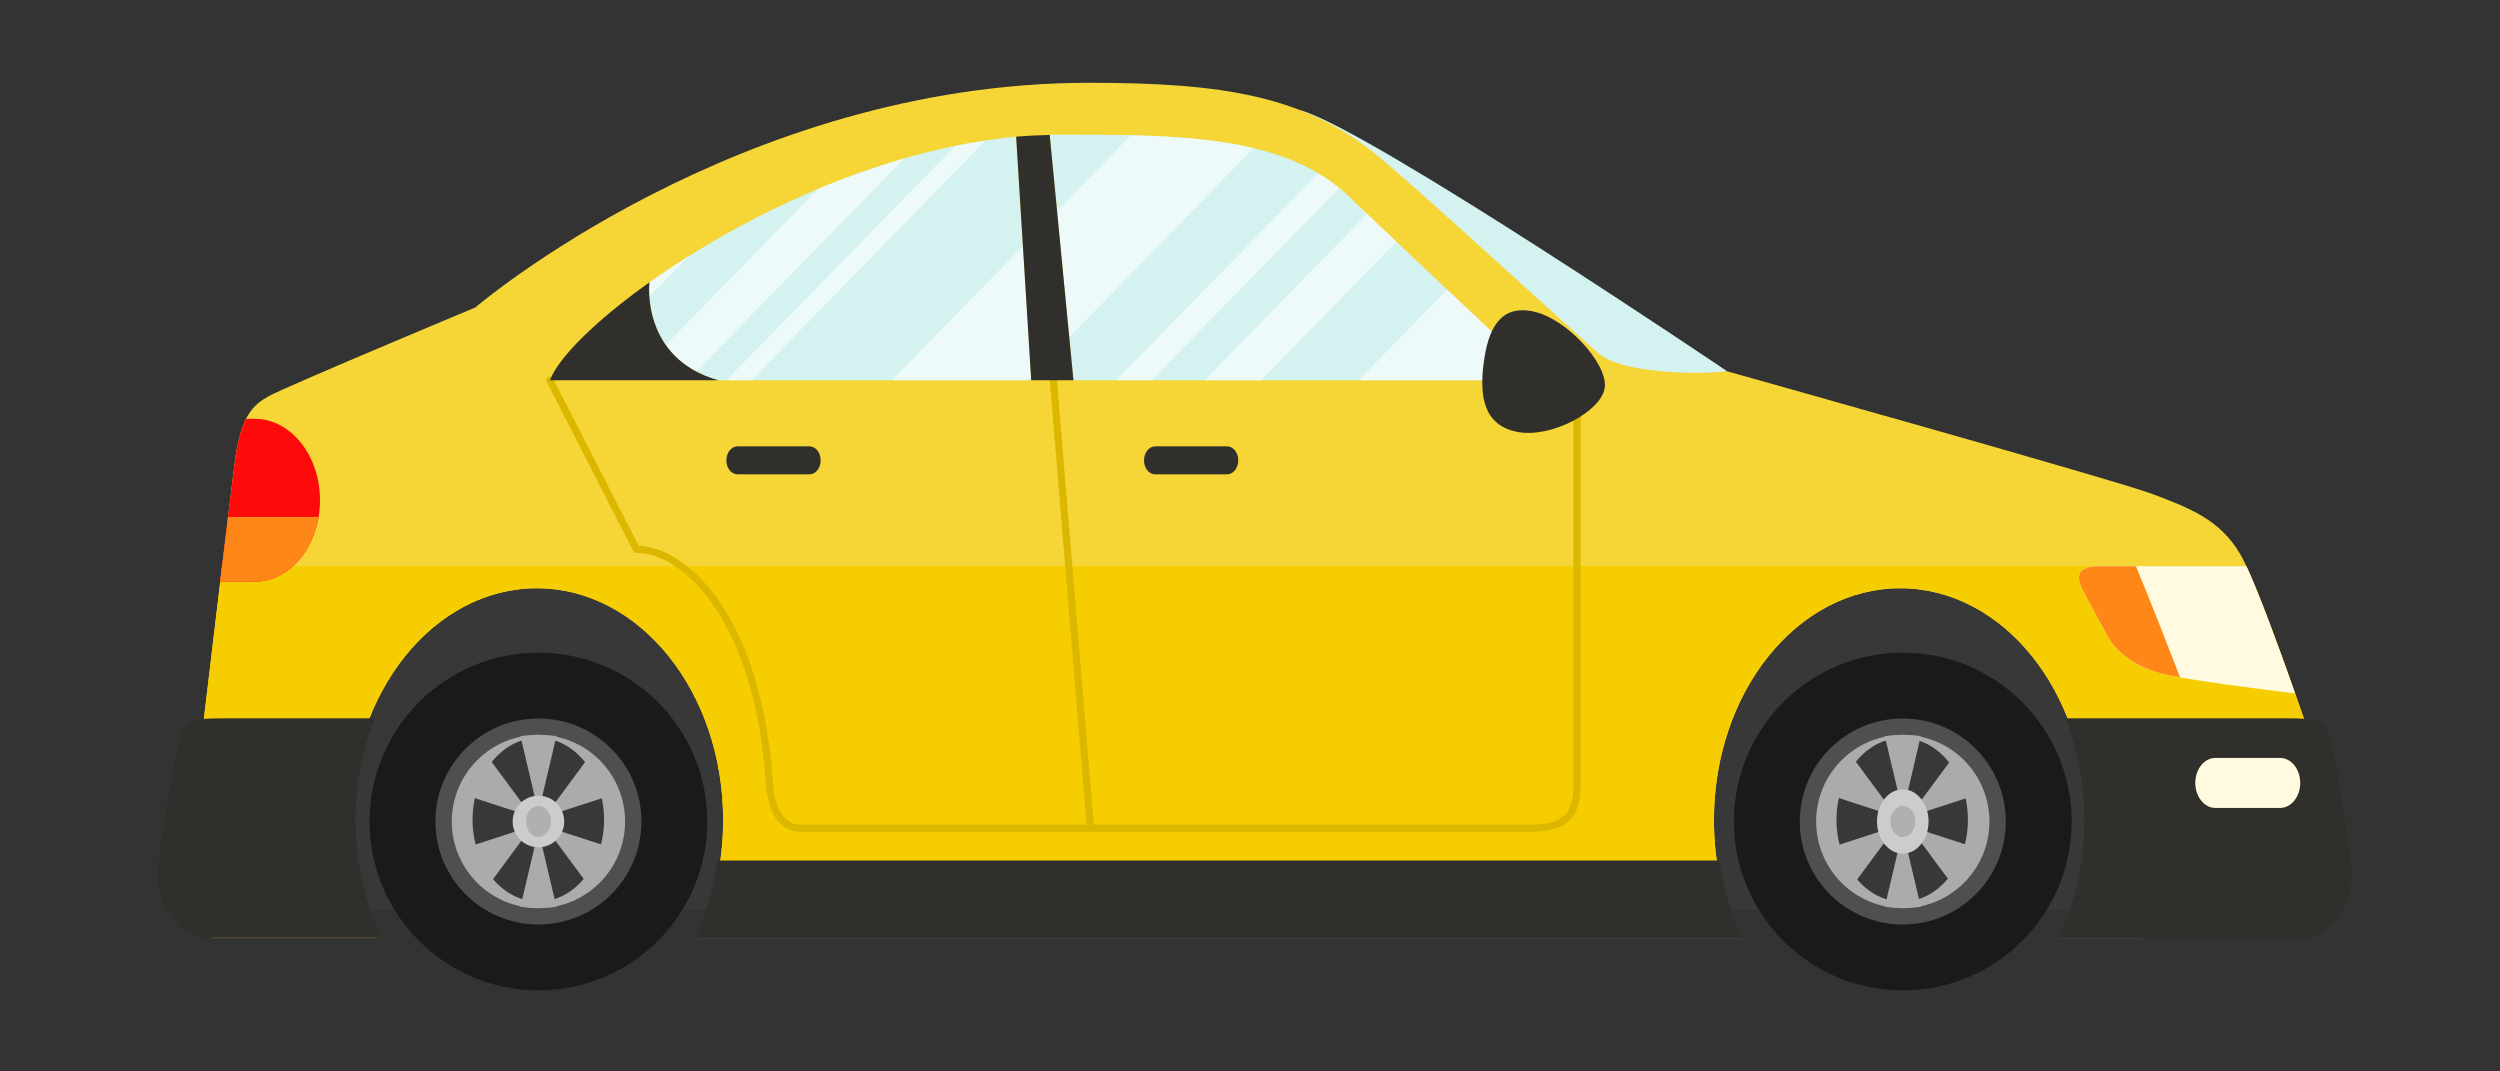 <?xml version="1.0"?>
<svg width="350" height="150" xmlns="http://www.w3.org/2000/svg" xmlns:svg="http://www.w3.org/2000/svg" enable-background="new 0 0 800 800" version="1.1" xml:space="preserve">
 <rect width="100%" height="100%" fill="#333333" stroke="none"/>
 <!-- Created with SVG-edit - https://github.com/SVG-Edit/svgedit-->
 <title>auto4</title>
 <g class="layer">
  <title>Layer 1</title>
  <g id="svg_426">
   <polygon fill="#383838" id="svg_427" points="306.196,127.422 39.749,127.422 39.749,66.921 279.744,66.921 "/>
   <path d="m241.79,51.97c0,0 -50.34,-34 -59.73,-36.53l0.69,3.41c0,0 39.59,34.94 44.15,36.07c4.55,1.13 14.89,-2.95 14.89,-2.95z" fill="#D3F2F0" id="svg_428"/>
   <path d="m313.66,77.63c-2.84,-4.91 -7.22,-6.54 -12.25,-8.44c-5.03,-1.92 -59.62,-17.21 -59.62,-17.21c-4.59,0.5 -14.77,0.25 -17.97,-2.48c-3.19,-2.74 -25.42,-23.17 -31.03,-27.75c-10.15,-8.31 -21.5,-10.16 -40.31,-10.16c-49.17,0 -85.93,31.45 -85.93,31.45s-26.74,11.18 -28.94,12.43c-2.2,1.23 -3.76,2.74 -4.63,8.41c-0.35,2.27 -5.82,48.37 -5.82,48.37l2.48,19.08l23.06,0c-2.3,-4.84 -3.62,-10.47 -3.62,-16.5c0,-17.94 11.68,-32.47 26.08,-32.47c14.41,0 26.08,14.53 26.08,32.47c0,6.03 -1.32,11.66 -3.61,16.5l33.1,0l112.83,0c-2.29,-4.84 -3.61,-10.47 -3.61,-16.5c0,-17.94 11.68,-32.47 26.08,-32.47c14.4,0 26.08,14.53 26.08,32.47c0,6.03 -1.32,11.66 -3.62,16.5l11.17,0l24.73,-25.35c0,0 -7.88,-23.44 -10.73,-28.35z" fill="#F6D636" id="svg_429"/>
   <path d="m27.16,112.24l2.48,19.08l23.06,0c-2.29,-4.84 -3.62,-10.47 -3.62,-16.49c0,-17.95 11.68,-32.48 26.08,-32.48c14.41,0 26.08,14.53 26.08,32.48c0,6.02 -1.32,11.65 -3.61,16.49l33.1,0l112.83,0c-2.29,-4.84 -3.61,-10.47 -3.61,-16.49c0,-17.95 11.68,-32.48 26.08,-32.48c14.4,0 26.08,14.53 26.08,32.48c0,6.02 -1.32,11.65 -3.62,16.49l11.17,0l24.73,-25.35c0,0 -6.59,-19.62 -9.89,-26.7l-283.41,0c-1.7,14.17 -3.93,32.97 -3.93,32.97z" fill="#F6CD00" id="svg_430"/>
   <path d="m49.77,114.82c0,-5.11 0.98,-9.94 2.71,-14.25c-9.64,0 -19.29,0 -21.29,0c-4.25,0 -5.21,0.24 -5.99,2.59c-0.77,2.34 -2.94,15.64 -3.09,18.99c-0.22,4.92 3.29,9.15 6.76,9.15l24.61,0c-2.36,-4.83 -3.71,-10.46 -3.71,-16.49z" fill="#302F2B" id="svg_431"/>
   <path d="m326.17,103.16c-0.76,-2.35 -1.71,-2.59 -5.88,-2.59c-2.7,0 -19.58,0 -31.13,0c1.7,4.31 2.66,9.14 2.66,14.26c0,6.02 -1.33,11.65 -3.64,16.49l34.39,0c3.41,0 6.85,-4.23 6.64,-9.17c-0.15,-3.35 -2.28,-16.65 -3.04,-18.99z" fill="#302F2B" id="svg_432"/>
   <path d="m240.72,120.47l-140.25,0c-0.01,0.06 -0.03,0.14 -0.04,0.2c-0.12,0.83 -0.26,1.66 -0.44,2.47c-0.01,0.04 -0.01,0.07 -0.02,0.11c-0.19,0.87 -0.41,1.73 -0.65,2.58c-0.03,0.1 -0.06,0.19 -0.09,0.29c-0.21,0.7 -0.44,1.38 -0.68,2.04c-0.08,0.21 -0.15,0.41 -0.23,0.61c-0.23,0.6 -0.48,1.2 -0.74,1.77c-0.07,0.17 -0.14,0.34 -0.22,0.5c-0.04,0.1 -0.08,0.19 -0.12,0.29l33.28,0l113.43,0c-1.56,-3.29 -2.67,-6.95 -3.23,-10.85z" fill="#302F2B" id="svg_433"/>
   <path d="m322.03,109.61c0,1.93 -1.26,3.5 -2.81,3.5l-9.07,0c-1.55,0 -2.81,-1.57 -2.81,-3.5l0,0c0,-1.93 1.26,-3.5 2.81,-3.5l9.07,0c1.55,0 2.81,1.57 2.81,3.5l0,0z" fill="#FFFAE0" id="svg_434"/>
   <path d="m321.32,97.08c-2.17,-6.15 -5,-13.89 -6.82,-17.81c-6.73,0 -18.87,0 -20.69,0c-2.53,0 -3.38,1.05 -2.32,3.15c1.06,2.1 2.8,5.19 3.63,6.74c0.83,1.56 3.15,4.04 7.63,5.17c3.32,0.85 13.51,2.14 18.57,2.75z" fill="#FFFAE0" id="svg_435"/>
   <path d="m299.03,79.27c-2.58,0 -4.56,0 -5.22,0c-2.53,0 -3.38,1.05 -2.32,3.15c1.06,2.1 2.8,5.19 3.63,6.75c0.83,1.54 3.15,4.02 7.63,5.16c0.61,0.15 1.45,0.32 2.45,0.5c-1.66,-4.32 -4.22,-10.9 -6.17,-15.56z" fill="#FF8717" id="svg_436"/>
   <path d="m35.65,81.44c5.05,0 9.15,-5.11 9.15,-11.4c0,-6.3 -4.1,-11.41 -9.15,-11.41l-1.2,0c-0.61,1.21 -1.1,2.85 -1.47,5.23c-0.14,0.9 -1.07,8.58 -2.15,17.57l4.82,0z" fill="#FF0A0A" id="svg_437"/>
   <path d="m31.92,72.37c-0.32,2.68 -0.69,5.78 -1.09,9.07l4.82,0c4.41,0 8.09,-3.89 8.96,-9.07l-12.69,0z" fill="#FF8717" id="svg_438"/>
   <path d="m90.92,39.53c0,0 -1.28,10.6 9.64,13.71l43.81,0l-2.11,-34.1c-19.21,1.77 -38.67,11.38 -51.34,20.39zm98.04,-11.92c-9.01,-8.76 -24.06,-8.76 -40.59,-8.76c-0.47,0 -0.94,0.02 -1.41,0.04l3.32,34.35l65.82,0c0.01,0 -21.75,-20.4 -27.14,-25.63z" fill="#D3F2F0" id="svg_439"/>
   <g id="svg_440" opacity="0.6">
    <path d="m90.92,39.53c0,0 -0.09,0.78 -0.01,2.01l5.55,-5.69c-1.96,1.22 -3.82,2.45 -5.54,3.69z" fill="#FFFFFF" id="svg_441"/>
    <path d="m158.33,18.94l-10.34,10.59l1.71,17.67l25.8,-26.44c-5.16,-1.25 -10.98,-1.68 -17.17,-1.82z" fill="#FFFFFF" id="svg_442"/>
    <path d="m137.96,19.68c-1.42,0.21 -2.84,0.47 -4.25,0.76l-32.02,32.81l3.51,0l32.76,-33.57z" fill="#FFFFFF" id="svg_443"/>
    <path d="m114.52,26.46l-21.31,21.83c0.98,1.39 2.35,2.7 4.29,3.72l29.11,-29.83c-4.14,1.2 -8.19,2.64 -12.09,4.27z" fill="#FFFFFF" id="svg_444"/>
    <path d="m195.49,33.84c-1.54,-1.46 -2.93,-2.78 -4.11,-3.91l-22.75,23.32l7.92,0l18.94,-19.4z" fill="#FFFFFF" id="svg_445"/>
    <polygon fill="#FFFFFF" id="svg_446" points="144.34,52.687 143.21,34.431 124.851,53.245 143.795,53.245 "/>
    <path d="m212.08,49.47c-2.54,-2.38 -5.98,-5.62 -9.48,-8.92l-12.38,12.69l18.17,0l3.69,-3.77z" fill="#FFFFFF" id="svg_447"/>
    <path d="m187.5,26.33c-0.94,-0.76 -1.93,-1.44 -2.97,-2.06l-28.28,28.97l4.98,0l26.27,-26.92z" fill="#FFFFFF" id="svg_448"/>
   </g>
   <path d="m76.99,53.24l12.11,23.66c6.79,0 17.09,9.6 18.64,32.93c0.12,1.94 0.87,6.12 4.33,6.12c3.47,0 40.6,0 40.6,0l-5.2,-62.71" fill="none" id="svg_449" stroke="#DBB700" stroke-linecap="round" stroke-linejoin="round" stroke-miterlimit="10"/>
   <path d="m144.63,18.98" fill="none" id="svg_450" stroke="#1C1C1B" stroke-linecap="round" stroke-linejoin="round" stroke-miterlimit="10"/>
   <path d="m147.47,53.24" fill="none" id="svg_451" stroke="#1C1C1B" stroke-linecap="round" stroke-linejoin="round" stroke-miterlimit="10"/>
   <path d="m152.67,115.95c0,0 56.73,0 61.74,0c5.28,0 6.38,-2.37 6.38,-6.26c0,-3.9 0,-56.45 0,-56.45" fill="none" id="svg_452" stroke="#DBB700" stroke-linecap="round" stroke-linejoin="round" stroke-miterlimit="10"/>
   <g id="svg_453">
    <path d="m114.89,64.45c0,1.08 -0.7,1.96 -1.57,1.96l-10.05,0c-0.87,0 -1.58,-0.87 -1.58,-1.96l0,0c0,-1.08 0.71,-1.96 1.58,-1.96l10.05,0c0.87,0 1.57,0.87 1.57,1.96l0,0z" fill="#302F2B" id="svg_454"/>
    <path d="m173.36,64.45c0,1.08 -0.71,1.96 -1.57,1.96l-10.06,0c-0.87,0 -1.57,-0.87 -1.57,-1.96l0,0c0,-1.08 0.7,-1.96 1.57,-1.96l10.06,0c0.86,0 1.57,0.87 1.57,1.96l0,0z" fill="#302F2B" id="svg_455"/>
   </g>
   <path d="m214.59,43.59c-4.68,-0.95 -6.28,2.62 -6.88,7.27c-0.6,4.66 0.01,8.67 4.7,9.6c4.68,0.95 11.83,-2.86 12.26,-6.2c0.43,-3.33 -5.39,-9.74 -10.08,-10.67z" fill="#302F2B" id="svg_456"/>
   <path d="m146.96,18.89c-1.56,0.04 -3.13,0.11 -4.7,0.25l2.11,34.1l5.91,0l-3.32,-34.35zm-56.04,20.64c-7.62,5.41 -12.78,10.6 -13.93,13.71l23.57,0c-10.92,-3.11 -9.64,-13.71 -9.64,-13.71z" fill="#302F2B" id="svg_457"/>
   <g id="svg_459">
    <circle cx="75.38" cy="115.01" fill="#1A1A1A" id="svg_460" r="23.64"/>
    <circle cx="75.38" cy="115.01" fill="#4F4F4F" id="svg_461" r="14.42"/>
    <circle cx="75.38" cy="115.01" fill="#ABABAB" id="svg_462" r="12.13"/>
    <ellipse cx="905.46" cy="150.08" fill="#383838" id="svg_463" rx="9.2" ry="9.2" transform="matrix(0.241 -1.209 0.971 0.3 -288.579 1164.44)"/>
    <g id="svg_464">
     <g id="svg_465">
      <polygon fill="#ABABAB" id="svg_466" points="75.698,117.594 75.382,117.771 75.067,117.594 72.859,126.965 75.382,127.142 77.905,126.965 "/>
      <polygon fill="#ABABAB" id="svg_467" points="75.067,112.413 75.382,112.236 75.698,112.413 77.905,103.04 75.382,102.863 72.859,103.04 "/>
     </g>
     <g id="svg_468">
      <polygon fill="#ABABAB" id="svg_469" points="77.328,116 77.287,116.428 77.003,116.673 82.317,123.856 83.738,121.253 84.915,118.468 "/>
      <polygon fill="#ABABAB" id="svg_470" points="73.437,114.006 73.477,113.578 73.761,113.332 68.448,106.15 67.027,108.752 65.85,111.537 "/>
     </g>
     <g id="svg_471">
      <polygon fill="#ABABAB" id="svg_472" points="73.437,116 73.477,116.428 73.761,116.673 68.448,123.856 67.027,121.253 65.85,118.468 "/>
      <polygon fill="#ABABAB" id="svg_473" points="77.328,114.006 77.287,113.578 77.003,113.332 82.317,106.15 83.738,108.752 84.915,111.537 "/>
     </g>
    </g>
    <circle cx="75.38" cy="115.01" fill="#CCCCCC" id="svg_474" r="3.61"/>
    <path d="m77.13,115.01c0,1.2 -0.78,2.18 -1.75,2.18c-0.96,0 -1.74,-0.98 -1.74,-2.18c0,-1.21 0.78,-2.18 1.74,-2.18c0.97,0 1.75,0.97 1.75,2.18z" fill="#B0B0B0" id="svg_475"/>
   </g>
   <g id="svg_476">
    <circle cx="266.39" cy="115.01" fill="#1A1A1A" id="svg_477" r="23.64"/>
    <circle cx="266.39" cy="115.01" fill="#4F4F4F" id="svg_478" r="14.42"/>
    <circle cx="266.39" cy="115.01" fill="#ABABAB" id="svg_479" r="12.13"/>
    <ellipse cx="768.99" cy="-1.77" fill="#383838" id="svg_480" rx="9.2" ry="9.2" transform="matrix(0.707 -0.881 0.707 0.881 -276.117 793.812)"/>
    <g id="svg_481">
     <g id="svg_482">
      <polygon fill="#ABABAB" id="svg_483" points="266.707,117.594 266.392,117.771 266.077,117.594 263.869,126.965 266.392,127.142 268.915,126.965 "/>
      <polygon fill="#ABABAB" id="svg_484" points="266.077,112.413 266.392,112.236 266.707,112.413 268.915,103.04 266.392,102.863 263.869,103.04 "/>
     </g>
     <g id="svg_485">
      <polygon fill="#ABABAB" id="svg_486" points="268.338,116 268.297,116.428 268.013,116.673 273.327,123.856 274.747,121.253 275.925,118.468 "/>
      <polygon fill="#ABABAB" id="svg_487" points="264.447,114.006 264.487,113.578 264.771,113.332 259.457,106.15 258.037,108.752 256.86,111.537 "/>
     </g>
     <g id="svg_488">
      <polygon fill="#ABABAB" id="svg_489" points="264.447,116 264.487,116.428 264.771,116.673 259.457,123.856 258.037,121.253 256.86,118.468 "/>
      <polygon fill="#ABABAB" id="svg_490" points="268.338,114.006 268.297,113.578 268.013,113.332 273.327,106.15 274.747,108.752 275.925,111.537 "/>
     </g>
    </g>
    <path d="m270,115.01c0,2.48 -1.61,4.5 -3.61,4.5c-1.99,0 -3.61,-2.02 -3.61,-4.5c0,-2.49 1.62,-4.5 3.61,-4.5c2,0 3.61,2.01 3.61,4.5z" fill="#CCCCCC" id="svg_491"/>
    <path d="m268.14,115.01c0,1.2 -0.78,2.18 -1.75,2.18c-0.96,0 -1.74,-0.98 -1.74,-2.18c0,-1.21 0.78,-2.18 1.74,-2.18c0.97,0 1.75,0.97 1.75,2.18z" fill="#B0B0B0" id="svg_492"/>
   </g>
  </g>
 </g>
</svg>
